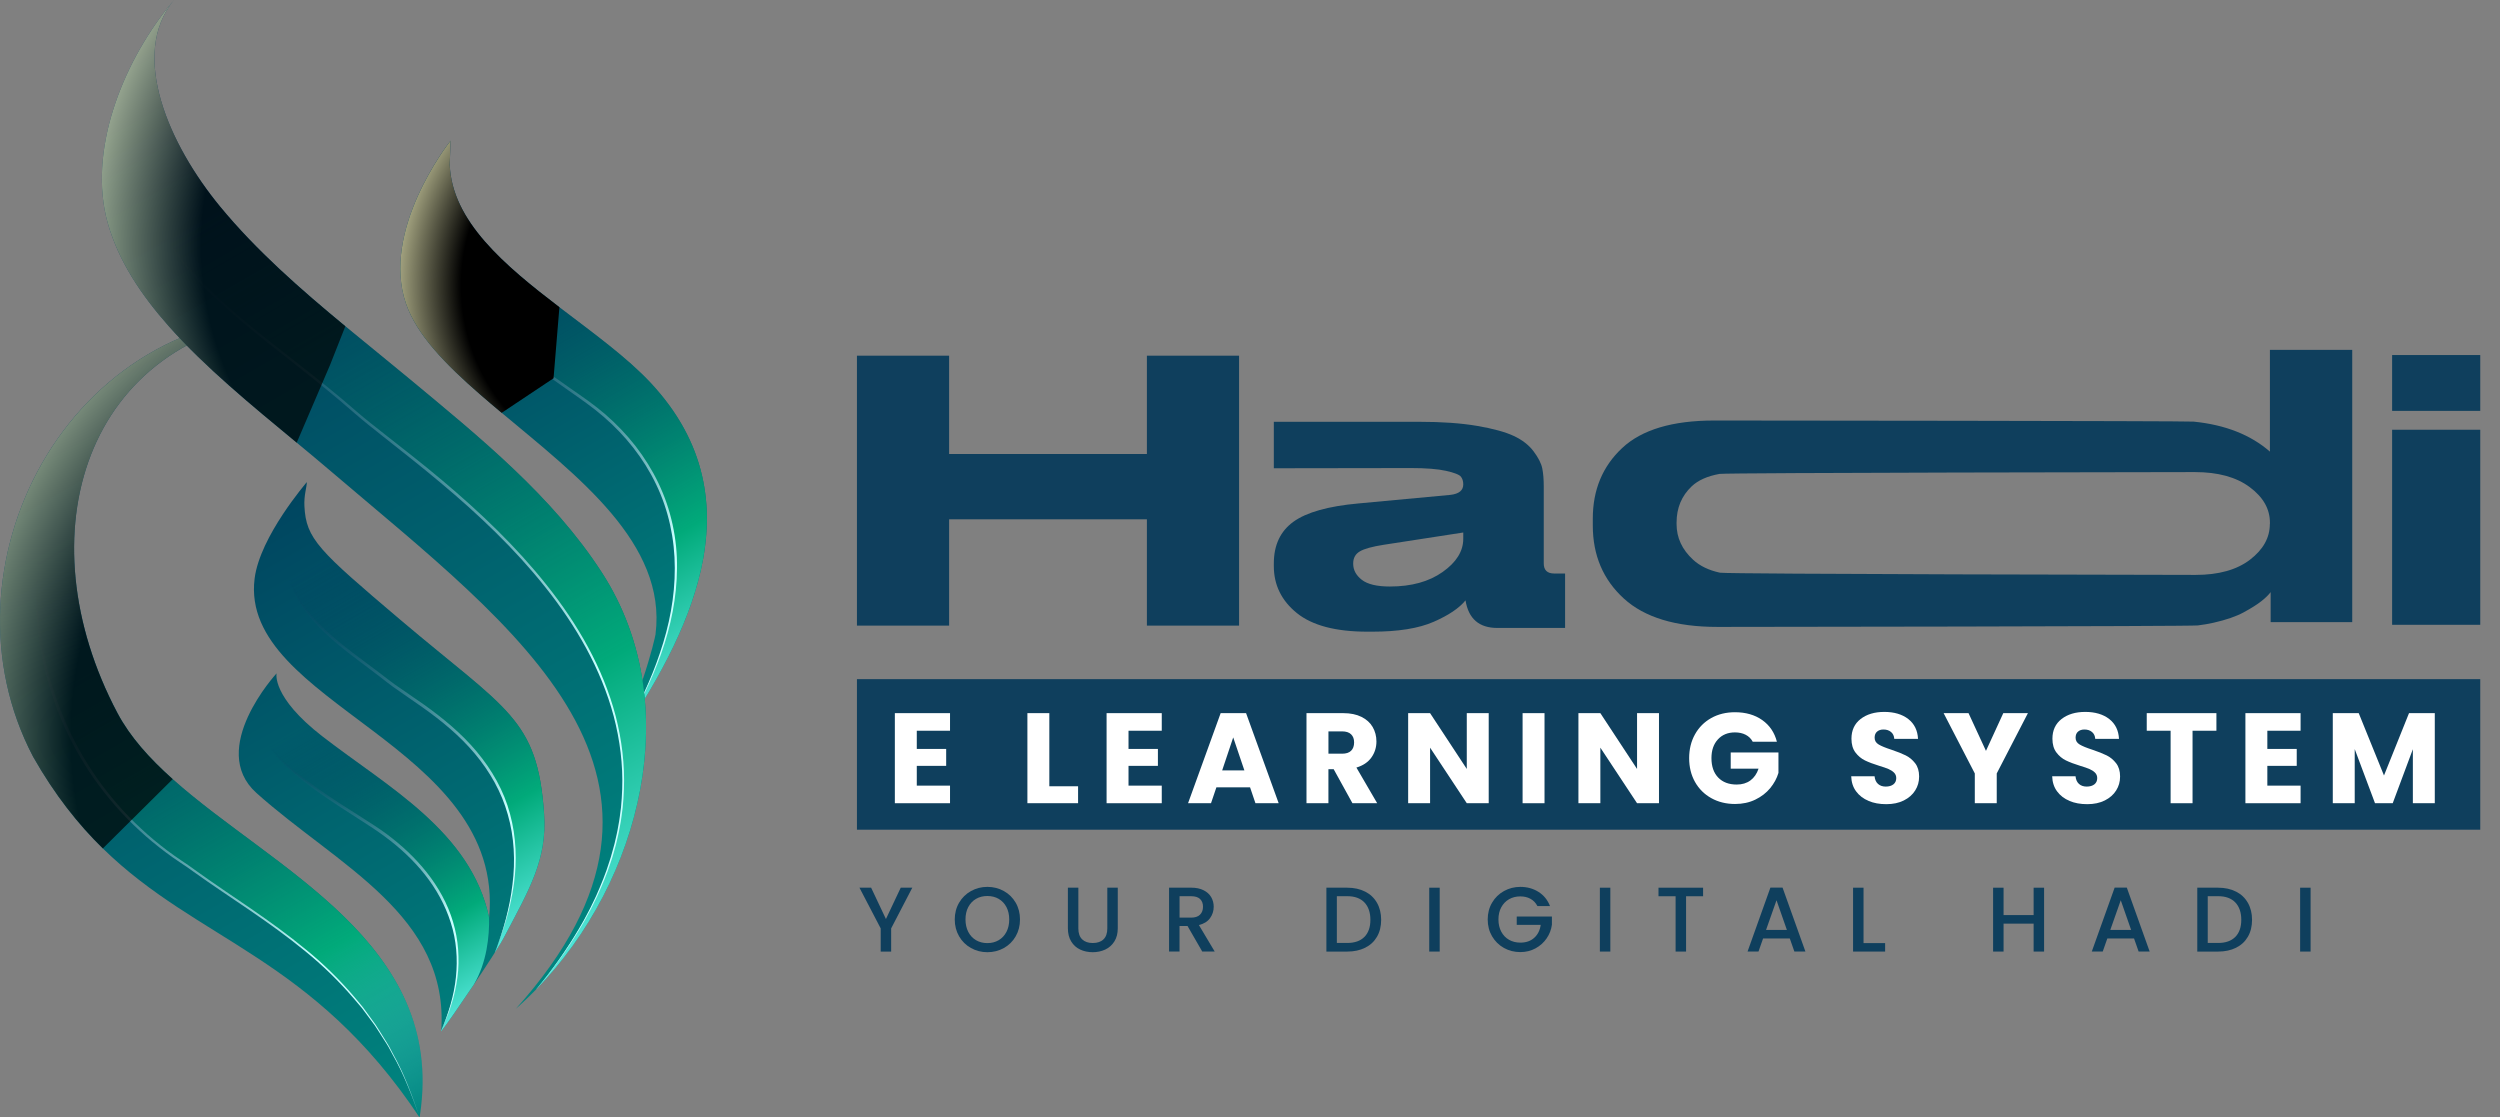 <?xml version="1.0" encoding="UTF-8"?>
<svg xmlns="http://www.w3.org/2000/svg" xmlns:xlink="http://www.w3.org/1999/xlink" viewBox="0 0 824.27 368.44">
  <rect x="0" y="0" width="824.27" height="368.44" fill="#808080" stroke="none"/>
  <defs>
    <style>
      .cls-1 {
        fill: url(#radial-gradient-2);
      }

      .cls-1, .cls-2, .cls-3 {
        mix-blend-mode: color-dodge;
      }

      .cls-1, .cls-3 {
        opacity: .7;
      }

      .cls-4 {
        fill: url(#linear-gradient-2);
      }

      .cls-5 {
        fill: #fff;
      }

      .cls-6 {
        fill: url(#linear-gradient-14);
      }

      .cls-7 {
        fill: url(#linear-gradient-6);
      }

      .cls-8 {
        isolation: isolate;
      }

      .cls-9 {
        fill: url(#linear-gradient-11);
      }

      .cls-2 {
        fill: url(#radial-gradient);
      }

      .cls-10 {
        fill: url(#linear-gradient-10);
      }

      .cls-11 {
        fill: #0f3f5d;
      }

      .cls-12 {
        fill: url(#linear-gradient-5);
      }

      .cls-13 {
        fill: url(#linear-gradient-7);
      }

      .cls-3 {
        fill: url(#radial-gradient-3);
      }

      .cls-14 {
        fill: url(#linear-gradient-9);
      }

      .cls-15 {
        fill: url(#linear-gradient-3);
      }

      .cls-16 {
        fill: url(#linear-gradient);
      }

      .cls-17 {
        fill: url(#linear-gradient-4);
      }

      .cls-18 {
        fill: url(#linear-gradient-8);
      }

      .cls-19 {
        fill: url(#linear-gradient-12);
      }

      .cls-20 {
        fill: url(#linear-gradient-13);
      }
    </style>
    <linearGradient id="linear-gradient" x1="159.26" y1="356.36" x2="-2.37" y2="76.4" gradientUnits="userSpaceOnUse">
      <stop offset="0" stop-color="#00857f"/>
      <stop offset=".98" stop-color="#002f55"/>
    </linearGradient>
    <linearGradient id="linear-gradient-2" x1="183.16" y1="347.15" x2="10.12" y2="47.45" gradientUnits="userSpaceOnUse">
      <stop offset="0" stop-color="#00857f"/>
      <stop offset=".79" stop-color="#002f55"/>
    </linearGradient>
    <linearGradient id="linear-gradient-3" x1="232.96" y1="230.43" x2="119.58" y2="34.04" xlink:href="#linear-gradient"/>
    <linearGradient id="linear-gradient-4" x1="163.12" y1="353.93" x2="32.55" y2="127.77" gradientUnits="userSpaceOnUse">
      <stop offset="0" stop-color="#56e9de" stop-opacity="0"/>
      <stop offset=".24" stop-color="#01aa7a"/>
      <stop offset=".63" stop-color="#005861" stop-opacity=".34"/>
      <stop offset=".85" stop-color="#002f55" stop-opacity="0"/>
    </linearGradient>
    <linearGradient id="linear-gradient-5" x1="162.92" y1="354.04" x2="32.05" y2="127.36" gradientUnits="userSpaceOnUse">
      <stop offset="0" stop-color="#ceffff"/>
      <stop offset=".24" stop-color="#c6ffff"/>
      <stop offset=".36" stop-color="#9cd3db" stop-opacity=".79"/>
      <stop offset=".7" stop-color="#2d5e7b" stop-opacity=".23"/>
      <stop offset=".85" stop-color="#002f55" stop-opacity="0"/>
    </linearGradient>
    <linearGradient id="linear-gradient-6" x1="159.79" y1="331.77" x2="95.11" y2="219.74" gradientUnits="userSpaceOnUse">
      <stop offset="0" stop-color="#56e9de"/>
      <stop offset=".24" stop-color="#01aa7a"/>
      <stop offset=".63" stop-color="#005861" stop-opacity=".34"/>
      <stop offset=".85" stop-color="#002f55" stop-opacity="0"/>
    </linearGradient>
    <linearGradient id="linear-gradient-7" x1="182.33" y1="302.96" x2="99.68" y2="159.8" xlink:href="#linear-gradient-6"/>
    <linearGradient id="linear-gradient-8" x1="175.86" y1="307.15" x2="92.84" y2="163.36" xlink:href="#linear-gradient-5"/>
    <linearGradient id="linear-gradient-9" x1="234.72" y1="224.46" x2="136.07" y2="53.58" xlink:href="#linear-gradient-6"/>
    <linearGradient id="linear-gradient-10" x1="227.97" y1="228.86" x2="129.07" y2="57.55" xlink:href="#linear-gradient-5"/>
    <radialGradient id="radial-gradient" cx="215.42" cy="94.17" fx="215.42" fy="94.17" r="95.93" gradientUnits="userSpaceOnUse">
      <stop offset=".66" stop-color="#000"/>
      <stop offset="1" stop-color="#ffffc8"/>
    </radialGradient>
    <radialGradient id="radial-gradient-2" cx="156.06" cy="242.78" fx="156.06" fy="242.78" r="186.79" gradientUnits="userSpaceOnUse">
      <stop offset=".71" stop-color="#000"/>
      <stop offset="1" stop-color="#ffffc8"/>
    </radialGradient>
    <linearGradient id="linear-gradient-11" x1="211.89" y1="308.49" x2="39.68" y2="10.21" xlink:href="#linear-gradient"/>
    <linearGradient id="linear-gradient-12" x1="214.74" y1="304.26" x2="43.65" y2="7.92" xlink:href="#linear-gradient-6"/>
    <linearGradient id="linear-gradient-13" x1="207.91" y1="308.75" x2="36.35" y2="11.59" xlink:href="#linear-gradient-5"/>
    <radialGradient id="radial-gradient-3" cx="173.88" cy="80.93" fx="173.88" fy="80.93" r="151.38" xlink:href="#radial-gradient-2"/>
    <linearGradient id="linear-gradient-14" x1="154.45" y1="335.18" x2="89.44" y2="222.58" xlink:href="#linear-gradient-5"/>
  </defs>
  <g class="cls-8">
    <g id="Layer_2" data-name="Layer 2">
      <g id="Layer_1-2" data-name="Layer 1">
        <g>
          <g>
            <path class="cls-16" d="M138.51,367.32c-.05,.37-.11,.75-.17,1.12-35.37-53.15-72.88-57.82-104.44-88.71-8.1-7.93-15.81-17.59-22.99-30.24C-21.64,187.48,21.73,101.78,100.09,103.78c-.01,0-.02,0-.03,0-1.77,.09-3.5,.21-5.21,.38C27.83,110.63,7.56,176.25,38.74,235.13c4.16,7.84,10.57,14.95,18.2,21.76,33.35,29.81,89.86,54.07,81.57,110.44Z"/>
            <path class="cls-4" d="M166.13,309.13c8.48-16.04,14.3-25.74,13.26-40.84-2.16-31.52-12.25-34.09-47.51-64.02-26.87-22.81-30.96-26.59-31.51-37.35-.19-3.75,.81-6.3,.78-7.97-.05,.16-15.45,17.86-17.2,31.79-5.2,41.4,82.73,54.68,77.32,111.84-6.04-28.47-33.31-43.01-54.92-59.75-16.91-13.1-15.16-20.82-15.16-20.82,0,0-22.91,24.86-6.63,39.45,26.58,23.83,63.71,40.31,60.9,78.58,3.17-3.96,18.06-25.96,20.68-30.92Z"/>
            <path class="cls-15" d="M216.14,209.02c3.73-29.83-25.73-52-50.73-72.91-2.4-2.01-4.76-4-7.04-5.99-11.41-9.93-20.98-19.71-24.53-30.05-8.26-24.02,13.72-52.42,14.68-53.65,.02-.03,.04-.04,.04-.04,0,0-.14,3.16-.28,7.92,.71,18.6,18.09,33.2,36.18,47.01,11.02,8.42,22.29,16.53,30.22,25.08,36.21,39.04,12.27,84.89-14.73,123.1,10.53-15.48,16.04-39.13,16.21-40.48Z"/>
            <path class="cls-17" d="M138.51,367.32c-.06,.31-.12,.62-.18,.92-15.18-47.38-48.46-62.1-76.69-82.84C-18.05,234.42,2.26,106.85,94.85,104.16,27.83,110.63,7.56,176.25,38.74,235.13c22.32,42.15,109.95,62.93,99.77,132.19Z"/>
            <path class="cls-12" d="M138.32,368.24c-2.52-7.06-5.18-14.11-8.92-20.62l-1.33-2.47c-.46-.82-.99-1.59-1.49-2.38-1.02-1.57-1.99-3.17-3.04-4.73l-3.35-4.51-.84-1.13-.91-1.07-1.82-2.14c-4.87-5.68-10.25-10.93-16.08-15.64-5.79-4.75-11.89-9.11-18.08-13.35-6.19-4.23-12.47-8.35-18.57-12.72l-2.29-1.63-2.34-1.57c-1.58-1.01-3.08-2.15-4.61-3.25-3-2.27-5.93-4.64-8.68-7.22-5.56-5.08-10.52-10.81-14.89-16.95-4.31-6.18-8.01-12.79-10.94-19.74-5.83-13.9-8.72-29.02-8.45-44.08,.26-15.05,3.68-30.1,10.45-43.57,6.72-13.47,17.02-25.22,29.84-33.15,3.2-1.98,6.54-3.74,10-5.21,1.71-.79,3.49-1.4,5.24-2.07,1.79-.58,3.56-1.2,5.38-1.67,7.23-2.05,14.74-2.99,22.23-3.22-7.49,.32-14.98,1.33-22.17,3.46-1.81,.48-3.57,1.12-5.35,1.72-1.74,.69-3.51,1.32-5.2,2.12-3.43,1.5-6.73,3.28-9.89,5.29-12.7,7.94-22.89,19.64-29.51,33.03-6.67,13.4-10,28.35-10.21,43.29-.21,14.95,2.71,29.92,8.54,43.68,2.88,6.89,6.52,13.46,10.77,19.6,4.31,6.1,9.2,11.8,14.7,16.86,2.72,2.57,5.62,4.93,8.59,7.2,1.52,1.09,3,2.23,4.58,3.25l2.33,1.57,2.29,1.64c6.09,4.4,12.33,8.53,18.52,12.79,6.18,4.26,12.28,8.66,18.07,13.45,5.83,4.75,11.22,10.04,16.08,15.77l1.81,2.17,.9,1.09,.83,1.14,3.31,4.56c1.03,1.57,2,3.18,3,4.77,.49,.8,1.01,1.58,1.47,2.41l1.31,2.49c3.68,6.56,6.27,13.65,8.71,20.73Z"/>
            <path class="cls-7" d="M156.19,324.67c-4.51,6.71-9.13,13.37-10.74,15.38,0-.08,.01-.14,.01-.22,0,0,0,0,0,0,17.6-38.49-12.26-60.59-22.16-67.13-10.06-6.64-30.04-18.1-35.08-27.95-4.07-7.94,.81-18.72,2.85-22.6,.08-.09,.12-.13,.12-.13,0,0-1.75,7.72,15.16,20.82,21.6,16.74,48.86,31.26,54.91,59.71,.1,5.94-.67,14.7-5.07,22.13Z"/>
            <path class="cls-13" d="M166.13,309.13c-.54,1.02-1.59,2.75-2.95,4.89,23.33-58.59-21.53-78.55-35.32-89.46-13.52-10.69-29.1-19.47-33.23-36.43-2.62-10.77,2.34-22.2,5.14-27.48,.85-1.06,1.37-1.67,1.37-1.7,.03,1.68-.97,4.22-.78,7.97,.54,10.76,4.64,14.54,31.51,37.35,35.27,29.93,45.35,32.5,47.51,64.02,1.04,15.1-4.78,24.8-13.26,40.84Z"/>
            <path class="cls-18" d="M163.18,314.02c2.8-7.24,4.89-14.77,5.79-22.46,.97-7.67,.59-15.54-1.53-22.95-2.06-7.44-5.97-14.27-10.93-20.16-4.97-5.91-10.99-10.85-17.31-15.31-3.15-2.25-6.39-4.37-9.56-6.65-1.59-1.15-3.11-2.37-4.63-3.55l-4.64-3.51c-6.18-4.67-12.5-9.34-17.62-15.3-2.54-2.97-4.75-6.26-6.34-9.84l-1.07-2.74c-.32-.93-.55-1.88-.83-2.82-.49-1.9-.79-3.85-.83-5.81-.09-1.96,.06-3.92,.35-5.84,.27-1.93,.71-3.84,1.26-5.7,1.08-3.74,2.63-7.33,4.47-10.75h0s1.39-1.69,1.39-1.69l-1.36,1.71h0c-1.77,3.45-3.24,7.06-4.24,10.8-.51,1.87-.9,3.76-1.13,5.68-.15,.96-.18,1.92-.26,2.88,0,.96-.06,1.93,.02,2.89,.06,1.92,.38,3.83,.88,5.68,.29,.92,.53,1.85,.85,2.76l1.08,2.67c1.6,3.5,3.81,6.7,6.34,9.59,5.11,5.79,11.36,10.45,17.57,15.08l4.66,3.49c1.55,1.19,3.06,2.4,4.62,3.51,3.14,2.24,6.41,4.35,9.58,6.62,6.33,4.51,12.41,9.52,17.43,15.53,5,5.99,8.99,12.95,10.97,20.54,2.06,7.55,2.35,15.51,1.27,23.22-1.07,7.72-3.32,15.22-6.27,22.4Z"/>
            <path class="cls-14" d="M205.6,241.27c39.27-65.96,.91-98.95-10.13-107.38-10.31-7.86-32.69-20.77-46.44-40.94-9.75-14.3-4.72-35.06-.97-45.92,.32-.43,.5-.65,.5-.65,0,0-.14,3.16-.28,7.92,1.14,29.93,45.45,49.51,66.4,72.09,33.65,36.28,15.36,78.43-9.06,114.88Z"/>
            <path class="cls-10" d="M205.6,241.27c4.82-8.25,8.96-16.92,11.99-25.98,3.07-9.02,4.94-18.5,4.89-28.02,0-9.5-2.02-19.02-6.16-27.58-4.11-8.57-10.16-16.15-17.36-22.33-3.58-3.12-7.52-5.81-11.43-8.56-3.92-2.74-7.83-5.5-11.65-8.4-3.82-2.89-7.54-5.92-11.09-9.15-3.54-3.23-6.96-6.61-10.06-10.28-.8-.89-1.51-1.86-2.27-2.79l-1.12-1.41-1.05-1.46-1.05-1.46-.52-.73-.46-.78c-.62-1.04-1.28-2.06-1.73-3.18-2.05-4.38-3.05-9.18-3.32-13.97-.24-4.8,.24-9.61,1.1-14.31,.86-4.71,2.16-9.33,3.74-13.84-1.51,4.54-2.73,9.17-3.5,13.88-.78,4.71-1.17,9.49-.85,14.24,.32,4.74,1.34,9.46,3.4,13.73,.45,1.1,1.11,2.08,1.72,3.09l.46,.76,.52,.72,1.05,1.44,1.05,1.44,1.12,1.39c.76,.91,1.48,1.87,2.28,2.75,6.28,7.17,13.48,13.48,21.11,19.21,3.81,2.87,7.72,5.62,11.64,8.34,3.91,2.73,7.9,5.43,11.54,8.59,3.63,3.15,6.98,6.64,9.94,10.44,2.94,3.81,5.51,7.91,7.58,12.26,4.15,8.69,6.23,18.36,6.11,27.97-.05,9.62-2.01,19.15-5.2,28.18-3.19,9.04-7.49,17.65-12.45,25.82Z"/>
            <path class="cls-2" d="M184.44,101.31l-1.93,23.4-17.1,11.4c-2.4-2.01-4.76-4-7.04-5.99-11.41-9.93-20.98-19.71-24.53-30.05-8.26-24.02,13.72-52.42,14.68-53.65,.02-.03,.04-.04,.04-.04,0,0-.14,3.16-.28,7.92,.71,18.6,18.09,33.2,36.18,47.01Z"/>
            <path class="cls-1" d="M100.09,103.78s-.02,0-.03,0c-1.77,.09-3.5,.21-5.21,.38C27.83,110.63,7.56,176.25,38.74,235.13c4.16,7.84,10.57,14.95,18.2,21.76l-23.03,22.85c-8.1-7.93-15.81-17.59-22.99-30.24C-21.64,187.48,21.73,101.78,100.09,103.78Z"/>
            <path class="cls-9" d="M170.04,332.65c68.59-76.43,.21-125.09-60.95-177.27-3.68-3.14-7.45-6.28-11.26-9.43-14.82-12.28-30.14-24.79-42.13-38.34-9.34-10.55-16.65-21.73-20.13-33.92-6.77-23.69,4.78-52.39,19.82-71.28,0,0,0-.01,0-.01C56.04,1.58,56.7,.78,57.37,0c-14.94,18.17-1.43,47.93,15.2,68.11,12.01,14.57,26.42,27.17,41.29,39.46,6.96,5.75,14.01,11.43,20.97,17.21,23.23,19.31,47.37,38.82,63.62,64.01,29.58,45.83,11.05,109.02-28.42,143.86Z"/>
            <path class="cls-19" d="M176.86,326.13c81-97.25-32.88-166.67-59.99-190.48-28.19-24.75-60.04-41.94-68.29-71.5-7.38-26.43-2.74-45.06,2.84-56.41C53.32,5,55.32,2.4,57.37,0c-14.94,18.17-1.43,47.93,15.2,68.11,17.64,21.39,40.44,38.55,62.27,56.67,23.23,19.31,47.37,38.82,63.62,64.01,27.82,43.1,13.08,101.56-21.6,137.34Z"/>
            <path class="cls-20" d="M176.86,326.13c5.17-6.27,9.91-12.9,14.02-19.91l1.53-2.64,1.43-2.69c.99-1.77,1.79-3.64,2.69-5.46,1.63-3.71,3.2-7.47,4.38-11.35l.47-1.45,.41-1.46c.27-.98,.56-1.95,.81-2.93,.45-1.98,.94-3.94,1.26-5.95,.4-1.99,.61-4,.88-6.01,.17-2.02,.36-4.04,.4-6.06,.29-8.1-.74-16.22-2.79-24.05-4.19-15.7-12.53-30.01-22.63-42.65-10.12-12.7-21.98-23.9-34.42-34.32-6.23-5.21-12.6-10.25-18.99-15.28-3.19-2.53-6.39-5.04-9.47-7.72-3.05-2.68-6.15-5.3-9.3-7.87-6.28-5.15-12.72-10.11-19.08-15.18-6.36-5.07-12.66-10.24-18.53-15.9-5.85-5.65-11.29-11.84-15.48-18.86-2.09-3.51-3.85-7.22-5.18-11.08-.33-.96-.61-1.95-.91-2.92l-.76-2.96c-.54-1.97-.92-3.97-1.33-5.96-.74-4-1.34-8.05-1.53-12.12-.23-4.07-.23-8.15,.18-12.21,.75-8.11,2.86-16.11,6.47-23.41h0s0,0,0,0c1.88-2.67,3.87-5.25,6-7.72-2.11,2.49-4.07,5.09-5.92,7.78h0c-3.53,7.32-5.55,15.31-6.22,23.39-.36,4.04-.33,8.11-.06,12.15,.24,4.05,.85,8.07,1.6,12.05,.42,1.98,.8,3.97,1.35,5.93l.77,2.94c.31,.96,.58,1.94,.91,2.89,1.33,3.82,3.08,7.49,5.16,10.96,4.17,6.95,9.59,13.07,15.43,18.68,5.86,5.61,12.17,10.74,18.53,15.79,6.37,5.04,12.83,9.98,19.14,15.12,3.16,2.56,6.28,5.19,9.34,7.86,3.06,2.65,6.27,5.15,9.46,7.66,6.39,5.02,12.82,10.01,19.04,15.27,12.44,10.48,24.31,21.77,34.43,34.56,10.11,12.73,18.46,27.16,22.63,42.99,2.04,7.9,3.05,16.08,2.73,24.24-.04,2.04-.24,4.07-.42,6.1-.27,2.02-.49,4.05-.9,6.05-.33,2.01-.83,3.99-1.29,5.98-.26,.99-.55,1.96-.82,2.94-.26,.99-.57,1.96-.91,2.92-1.23,3.89-2.84,7.64-4.51,11.35-.92,1.82-1.74,3.68-2.75,5.45l-1.46,2.68-1.55,2.63c-4.18,6.98-8.99,13.57-14.22,19.79Z"/>
            <path class="cls-3" d="M113.86,107.57l-5.02,12.72-11.01,25.66c-14.82-12.28-30.14-24.79-42.13-38.34-9.34-10.55-16.65-21.73-20.13-33.92-6.77-23.69,4.78-52.39,19.82-71.28,0,0,0-.01,0-.01C56.04,1.58,56.7,.78,57.37,0c-14.94,18.17-1.43,47.93,15.2,68.11,12.01,14.57,26.42,27.17,41.29,39.46Z"/>
            <path class="cls-6" d="M145.45,340.05v-.22s0,0,0,0h0s0,0,0,0c2.4-5.62,4.24-11.53,4.86-17.6,.65-6.05,.17-12.24-1.69-18.03-1.83-5.79-4.82-11.18-8.61-15.93-3.79-4.75-8.3-8.91-13.2-12.51-2.44-1.82-5.01-3.47-7.58-5.12l-7.72-4.98c-5.11-3.38-10.2-6.84-14.87-10.85-2.32-2.02-4.56-4.15-6.48-6.59-.95-1.22-1.81-2.53-2.45-3.95-.68-1.42-.99-2.97-1.18-4.5-.16-1.55-.09-3.1,.07-4.63,.22-1.53,.51-3.04,.94-4.52,.84-2.96,2.06-5.79,3.52-8.48-1.37,2.74-2.49,5.6-3.26,8.55-.39,1.47-.65,2.98-.82,4.49-.12,1.51-.16,3.04,.04,4.53,.22,1.49,.53,2.98,1.21,4.32,.63,1.36,1.49,2.61,2.43,3.79,1.91,2.35,4.16,4.43,6.48,6.39,4.7,3.88,9.75,7.34,14.88,10.67l7.74,4.94c2.58,1.64,5.19,3.29,7.66,5.12,4.95,3.67,9.5,7.91,13.32,12.75,3.81,4.84,6.88,10.34,8.63,16.27,.89,2.96,1.46,6.01,1.68,9.09,.21,3.07,.19,6.17-.23,9.22-.42,3.05-1.04,6.07-2,8.99-.87,2.95-2.08,5.77-3.35,8.56h0s0,0,0,0h0s-.02,.22-.02,.22Z"/>
          </g>
          <g>
            <rect class="cls-11" x="282.54" y="223.92" width="535.22" height="49.64"/>
            <g>
              <path class="cls-11" d="M300.79,292.68l-6.97,13.42v7.64h-3.45v-7.64l-7-13.42h3.85l4.88,10.33,4.88-10.33h3.82Z"/>
              <path class="cls-11" d="M320.14,312.57c-1.65-.92-2.95-2.2-3.91-3.85-.96-1.65-1.44-3.5-1.44-5.56s.48-3.91,1.44-5.54c.96-1.64,2.26-2.91,3.91-3.83,1.65-.92,3.45-1.38,5.41-1.38s3.79,.46,5.44,1.38c1.65,.92,2.94,2.2,3.89,3.83,.95,1.64,1.42,3.48,1.42,5.54s-.47,3.91-1.42,5.56c-.95,1.65-2.25,2.93-3.89,3.85-1.65,.92-3.46,1.38-5.44,1.38s-3.76-.46-5.41-1.38Zm9.13-2.58c1.09-.64,1.94-1.54,2.56-2.73s.92-2.55,.92-4.11-.31-2.92-.92-4.09c-.62-1.17-1.47-2.07-2.56-2.7s-2.33-.94-3.73-.94-2.64,.31-3.73,.94-1.94,1.53-2.56,2.7c-.62,1.17-.92,2.54-.92,4.09s.31,2.92,.92,4.11,1.47,2.09,2.56,2.73c1.09,.64,2.33,.96,3.73,.96s2.64-.32,3.73-.96Z"/>
              <path class="cls-11" d="M355.54,292.68v13.42c0,1.6,.42,2.8,1.26,3.61,.84,.81,2,1.21,3.5,1.21s2.69-.4,3.53-1.21c.84-.81,1.26-2.01,1.26-3.61v-13.42h3.45v13.36c0,1.72-.37,3.17-1.12,4.36-.75,1.19-1.75,2.08-3,2.67-1.25,.59-2.64,.88-4.15,.88s-2.89-.29-4.14-.88c-1.24-.58-2.23-1.47-2.95-2.67-.73-1.19-1.09-2.65-1.09-4.36v-13.36h3.45Z"/>
              <path class="cls-11" d="M396.39,313.73l-4.85-8.42h-2.64v8.42h-3.45v-21.06h7.27c1.62,0,2.98,.28,4.11,.85s1.96,1.32,2.51,2.27,.83,2.01,.83,3.18c0,1.37-.4,2.62-1.2,3.74s-2.03,1.88-3.68,2.29l5.21,8.73h-4.12Zm-7.48-11.18h3.82c1.29,0,2.27-.32,2.92-.97s.99-1.52,.99-2.61-.32-1.94-.97-2.56c-.65-.62-1.63-.92-2.94-.92h-3.82v7.06Z"/>
              <path class="cls-11" d="M450.09,293.96c1.69,.86,2.99,2.09,3.91,3.7,.92,1.61,1.38,3.48,1.38,5.62s-.46,4-1.38,5.58c-.92,1.58-2.22,2.78-3.91,3.62-1.69,.84-3.65,1.26-5.89,1.26h-6.88v-21.06h6.88c2.24,0,4.21,.43,5.89,1.29Zm-.23,14.95c1.31-1.33,1.97-3.21,1.97-5.64s-.66-4.35-1.97-5.73c-1.31-1.37-3.2-2.06-5.67-2.06h-3.42v15.42h3.42c2.46,0,4.35-.67,5.67-2Z"/>
              <path class="cls-11" d="M474.68,292.68v21.06h-3.45v-21.06h3.45Z"/>
              <path class="cls-11" d="M506.89,298.73c-.54-1.05-1.3-1.84-2.27-2.38s-2.09-.8-3.36-.8c-1.39,0-2.64,.31-3.73,.94-1.09,.63-1.94,1.52-2.56,2.67-.62,1.15-.92,2.48-.92,4s.31,2.85,.92,4.01c.62,1.16,1.47,2.06,2.56,2.68s2.33,.94,3.73,.94c1.88,0,3.4-.52,4.58-1.58,1.17-1.05,1.89-2.47,2.15-4.27h-7.91v-2.76h11.6v2.7c-.22,1.64-.8,3.14-1.74,4.51-.94,1.37-2.16,2.47-3.67,3.29-1.5,.82-3.18,1.23-5.01,1.23-1.98,0-3.79-.46-5.42-1.38-1.64-.92-2.93-2.2-3.89-3.83-.96-1.64-1.44-3.48-1.44-5.54s.48-3.91,1.44-5.54c.96-1.64,2.26-2.91,3.91-3.83,1.65-.92,3.45-1.38,5.41-1.38,2.24,0,4.24,.55,5.98,1.65,1.75,1.1,3.01,2.66,3.8,4.68h-4.15Z"/>
              <path class="cls-11" d="M530.94,292.68v21.06h-3.45v-21.06h3.45Z"/>
              <path class="cls-11" d="M561.52,292.68v2.82h-5.61v18.24h-3.45v-18.24h-5.64v-2.82h14.7Z"/>
              <path class="cls-11" d="M590.12,309.43h-8.82l-1.51,4.3h-3.61l7.54-21.09h4l7.54,21.09h-3.64l-1.51-4.3Zm-.97-2.82l-3.42-9.79-3.45,9.79h6.88Z"/>
              <path class="cls-11" d="M614.42,310.95h7.12v2.79h-10.57v-21.06h3.45v18.27Z"/>
              <path class="cls-11" d="M673.95,292.68v21.06h-3.45v-9.21h-9.91v9.21h-3.45v-21.06h3.45v9.03h9.91v-9.03h3.45Z"/>
              <path class="cls-11" d="M703.62,309.43h-8.82l-1.51,4.3h-3.61l7.54-21.09h4l7.54,21.09h-3.64l-1.51-4.3Zm-.97-2.82l-3.42-9.79-3.45,9.79h6.88Z"/>
              <path class="cls-11" d="M737.23,293.96c1.69,.86,2.99,2.09,3.91,3.7,.92,1.61,1.38,3.48,1.38,5.62s-.46,4-1.38,5.58c-.92,1.58-2.22,2.78-3.91,3.62-1.69,.84-3.65,1.26-5.89,1.26h-6.88v-21.06h6.88c2.24,0,4.21,.43,5.89,1.29Zm-.23,14.95c1.31-1.33,1.97-3.21,1.97-5.64s-.66-4.35-1.97-5.73c-1.31-1.37-3.2-2.06-5.67-2.06h-3.42v15.42h3.42c2.46,0,4.35-.67,5.67-2Z"/>
              <path class="cls-11" d="M761.82,292.68v21.06h-3.45v-21.06h3.45Z"/>
            </g>
            <g>
              <path class="cls-11" d="M282.54,117.27h30.39v32.42h65.21v-32.42h30.39v89h-30.39v-35.05h-65.21v35.05h-30.39V117.27Z"/>
              <path class="cls-11" d="M516.02,189.09v17.95h-22.34c-6.01,0-9.5-3.03-10.49-9.09-2.06,2.54-5.55,4.9-10.49,7.06-4.94,2.17-11.68,3.26-20.24,3.26h-1.61c-10.45,0-18.21-2.05-23.27-6.14-5.06-4.1-7.59-9.26-7.59-15.49v-.86c0-6.07,2.16-10.65,6.48-13.77,4.32-3.11,11.46-5.12,21.42-6.02l30.36-2.83c2.8-.33,4.2-1.48,4.2-3.44,0-1.07-.27-1.93-.8-2.58-.54-.66-2.16-1.29-4.88-1.9-2.71-.61-6.58-.92-11.6-.92l-45.18,.07v-15.32h48.02c7.4,0,13.74,.45,19.01,1.35,5.27,.9,9.3,2.01,12.1,3.32,2.8,1.31,4.98,3.01,6.54,5.1,1.56,2.09,2.51,3.96,2.84,5.59,.33,1.64,.49,3.65,.49,6.02v25.32c0,2.21,1.15,3.32,3.46,3.32h3.58Zm-33.57-13.52l-26.29,4.06c-3.7,.58-6.29,1.29-7.78,2.15-1.48,.86-2.22,2.19-2.22,3.99v.12c0,2.05,.95,3.81,2.84,5.28,1.89,1.47,4.98,2.21,9.26,2.21,7.08,0,12.88-1.6,17.4-4.8,4.53-3.2,6.79-6.84,6.79-10.94v-2.09Z"/>
              <path class="cls-11" d="M775.55,115.35v89.78h-26.9v-9.9c-.65,.88-1.66,1.87-3.03,2.96-1.37,1.09-3.31,2.31-5.82,3.68s-5.82,2.51-9.94,3.44c-1.68,.38-3.41,.68-5.21,.9-2.62,.33-153.96,.49-156.83,.49h-1.58c-13.73,0-24.01-3.12-30.84-9.35-6.83-6.23-10.24-14.26-10.24-24.07v-2.29c0-9.49,3.23-17.25,9.7-23.29,6.46-6.03,16.56-9.05,30.3-9.05h1.94c2.62,0,153.73,.12,156.13,.36,10.42,1.04,18.81,4.34,25.18,9.89v-33.54h27.15Zm-27.14,57.44v-.48c0-4.51-2.22-8.41-6.67-11.71-4.44-3.3-10.46-4.95-18.06-4.95h-.61c-2.8,0-153.9,.2-156.12,.6-4,.72-7.07,2.09-9.2,4.11-3.31,3.14-4.97,7.12-4.97,11.95v.48c0,4.5,1.82,8.42,5.45,11.76,2.24,2.06,5.19,3.48,8.85,4.27,2.27,.49,153.4,.73,156.22,.73h.61c7.59,0,13.57-1.67,17.93-5.01,4.36-3.34,6.54-7.26,6.54-11.76h0Z"/>
              <path class="cls-11" d="M817.76,135.47h-29.06v-18.41h29.06v18.41Zm0,70.53h-29.06v-64.31h29.06v64.31Z"/>
            </g>
            <g>
              <path class="cls-5" d="M302.27,240.92v6.01h9.69v5.58h-9.69v6.52h10.96v5.8h-18.19v-29.7h18.19v5.8h-10.96Z"/>
              <path class="cls-5" d="M345.97,259.24h9.48v5.58h-16.71v-29.7h7.23v24.12Z"/>
              <path class="cls-5" d="M372.08,240.92v6.01h9.69v5.58h-9.69v6.52h10.96v5.8h-18.19v-29.7h18.19v5.8h-10.96Z"/>
              <path class="cls-5" d="M412.14,259.58h-11.08l-1.78,5.25h-7.57l10.75-29.7h8.38l10.75,29.7h-7.66l-1.78-5.25Zm-1.86-5.58l-3.68-10.87-3.64,10.87h7.32Z"/>
              <path class="cls-5" d="M445.91,264.83l-6.18-11.21h-1.74v11.21h-7.23v-29.7h12.14c2.34,0,4.34,.41,5.99,1.23,1.65,.82,2.88,1.94,3.7,3.36,.82,1.42,1.23,3.01,1.23,4.76,0,1.97-.56,3.74-1.67,5.29-1.11,1.55-2.76,2.65-4.93,3.3l6.85,11.76h-8.17Zm-7.91-16.33h4.49c1.33,0,2.32-.32,2.98-.97,.66-.65,.99-1.57,.99-2.75s-.33-2.02-.99-2.67c-.66-.65-1.66-.97-2.98-.97h-4.49v7.36Z"/>
              <path class="cls-5" d="M490.84,264.83h-7.23l-12.1-18.32v18.32h-7.23v-29.7h7.23l12.1,18.4v-18.4h7.23v29.7Z"/>
              <path class="cls-5" d="M509.24,235.13v29.7h-7.23v-29.7h7.23Z"/>
              <path class="cls-5" d="M546.98,264.83h-7.23l-12.1-18.32v18.32h-7.23v-29.7h7.23l12.1,18.4v-18.4h7.23v29.7Z"/>
              <path class="cls-5" d="M577.87,244.52c-.54-.99-1.3-1.74-2.31-2.26-1-.52-2.18-.78-3.53-.78-2.34,0-4.22,.77-5.63,2.31s-2.12,3.59-2.12,6.16c0,2.74,.74,4.87,2.22,6.41,1.48,1.54,3.52,2.31,6.11,2.31,1.78,0,3.28-.45,4.51-1.35,1.23-.9,2.12-2.2,2.69-3.89h-9.18v-5.33h15.74v6.73c-.54,1.81-1.45,3.48-2.73,5.04-1.28,1.55-2.91,2.81-4.89,3.77-1.97,.96-4.2,1.44-6.68,1.44-2.93,0-5.55-.64-7.85-1.93-2.3-1.28-4.09-3.07-5.37-5.35-1.28-2.29-1.92-4.89-1.92-7.83s.64-5.55,1.92-7.85c1.28-2.3,3.07-4.09,5.35-5.37,2.29-1.28,4.89-1.92,7.83-1.92,3.55,0,6.55,.86,8.99,2.58,2.44,1.72,4.05,4.1,4.84,7.15h-8Z"/>
              <path class="cls-5" d="M616.11,264.07c-1.72-.7-3.1-1.75-4.12-3.13-1.03-1.38-1.57-3.05-1.63-4.99h7.7c.11,1.1,.49,1.94,1.14,2.52,.65,.58,1.5,.87,2.54,.87s1.92-.25,2.54-.74c.62-.49,.93-1.18,.93-2.05,0-.73-.25-1.34-.74-1.82-.49-.48-1.1-.87-1.82-1.18-.72-.31-1.74-.66-3.07-1.06-1.92-.59-3.48-1.19-4.7-1.78-1.21-.59-2.26-1.47-3.13-2.62s-1.31-2.67-1.31-4.53c0-2.76,1-4.93,3-6.49s4.61-2.35,7.83-2.35,5.91,.78,7.91,2.35c2,1.57,3.07,3.74,3.21,6.54h-7.83c-.06-.96-.41-1.71-1.06-2.26-.65-.55-1.48-.83-2.5-.83-.87,0-1.58,.23-2.12,.7-.54,.46-.8,1.14-.8,2.01,0,.96,.45,1.71,1.35,2.24,.9,.54,2.31,1.11,4.23,1.73,1.92,.65,3.48,1.27,4.67,1.86,1.2,.59,2.23,1.45,3.11,2.58,.87,1.13,1.31,2.58,1.31,4.36s-.43,3.23-1.29,4.61c-.86,1.38-2.11,2.48-3.74,3.3s-3.57,1.23-5.8,1.23-4.12-.35-5.84-1.06Z"/>
              <path class="cls-5" d="M668.62,235.13l-10.28,19.88v9.82h-7.23v-9.82l-10.28-19.88h8.21l5.75,12.44,5.71-12.44h8.12Z"/>
              <path class="cls-5" d="M682.37,264.07c-1.72-.7-3.1-1.75-4.12-3.13-1.03-1.38-1.57-3.05-1.63-4.99h7.7c.11,1.1,.49,1.94,1.14,2.52,.65,.58,1.5,.87,2.54,.87s1.92-.25,2.54-.74c.62-.49,.93-1.18,.93-2.05,0-.73-.25-1.34-.74-1.82-.49-.48-1.1-.87-1.82-1.18-.72-.31-1.74-.66-3.07-1.06-1.92-.59-3.48-1.19-4.7-1.78-1.21-.59-2.26-1.47-3.13-2.62s-1.31-2.67-1.31-4.53c0-2.76,1-4.93,3-6.49s4.61-2.35,7.83-2.35,5.91,.78,7.91,2.35c2,1.57,3.07,3.74,3.21,6.54h-7.83c-.06-.96-.41-1.71-1.06-2.26-.65-.55-1.48-.83-2.5-.83-.87,0-1.58,.23-2.12,.7-.54,.46-.8,1.14-.8,2.01,0,.96,.45,1.71,1.35,2.24,.9,.54,2.31,1.11,4.23,1.73,1.92,.65,3.48,1.27,4.67,1.86,1.2,.59,2.23,1.45,3.11,2.58,.87,1.13,1.31,2.58,1.31,4.36s-.43,3.23-1.29,4.61c-.86,1.38-2.11,2.48-3.74,3.3s-3.57,1.23-5.8,1.23-4.12-.35-5.84-1.06Z"/>
              <path class="cls-5" d="M730.77,235.13v5.8h-7.87v23.9h-7.23v-23.9h-7.87v-5.8h22.97Z"/>
              <path class="cls-5" d="M747.56,240.92v6.01h9.69v5.58h-9.69v6.52h10.96v5.8h-18.19v-29.7h18.19v5.8h-10.96Z"/>
              <path class="cls-5" d="M802.77,235.13v29.7h-7.23v-17.81l-6.64,17.81h-5.84l-6.69-17.85v17.85h-7.23v-29.7h8.55l8.33,20.56,8.25-20.56h8.5Z"/>
            </g>
          </g>
        </g>
      </g>
    </g>
  </g>
</svg>